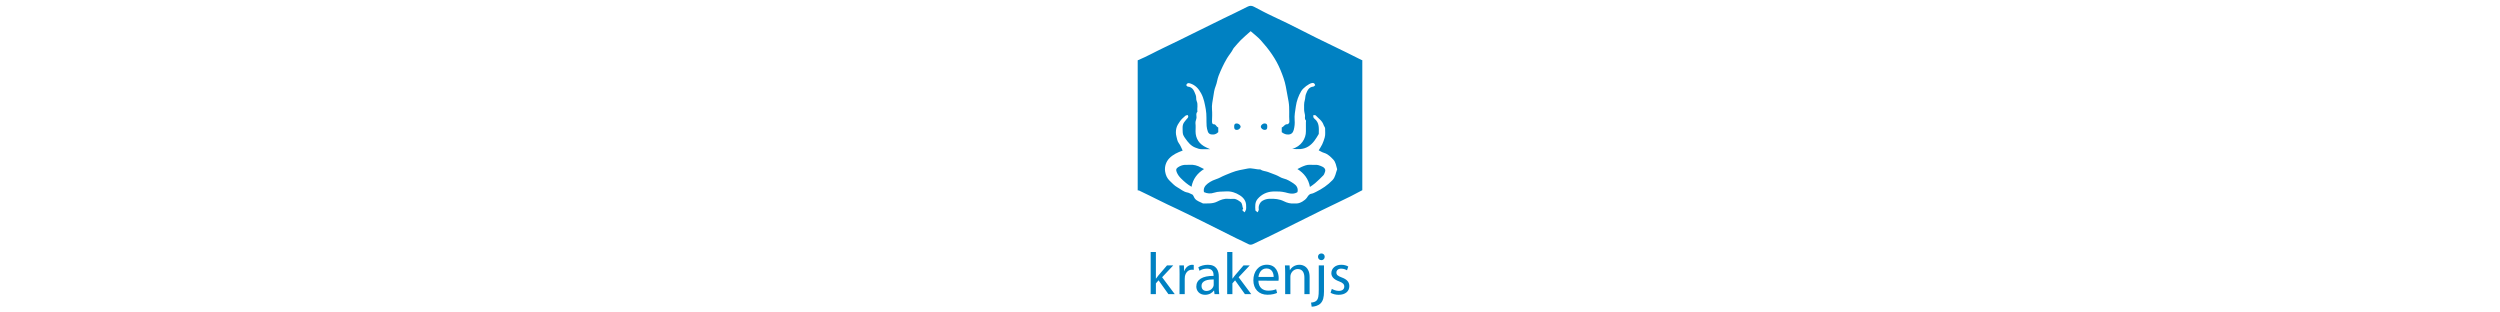 <svg height="16" xmlns="http://www.w3.org/2000/svg" viewBox="0 0 128 128"><path fill="#0081C2" d="M109.689 24.573c-4.11-2.039-8.154-4.111-12.31-6.064-8.096-3.804-15.92-8.12-24.062-11.843-2.642-1.208-5.185-2.604-7.766-3.943-.863-.448-1.64-.451-2.515-.004-3.361 1.717-6.771 3.33-10.169 4.97-8.057 3.889-16.169 8.078-24.263 11.9-3.518 1.661-6.604 3.436-10.604 5.124v53.267c1 .035.503.035.606.085 2.554 1.258 5.221 2.491 7.752 3.793 2.582 1.329 5.271 2.539 7.891 3.788 8.129 3.875 16.171 7.987 24.236 11.998 1.559.776 3.178 1.459 4.709 2.285.777.419 1.375.381 2.166.004 2.409-1.148 4.831-2.289 7.226-3.458 9.292-4.537 18.398-9.263 27.744-13.693 3.254-1.543 6.67-3.218 9.67-4.882v-53.243l-.311-.084zm-11.92 49.229c-1.935 2.021-4.201 3.551-6.69 4.776-.623.306-1.262.669-1.93.774-1.027.16-1.384.971-1.862 1.644-.818 1.153-2.786 2.32-4.15 2.338-.377.005-.755-.025-1.129.005-1.477.119-2.82-.246-4.145-.912-1.816-.912-3.786-1.064-5.808-1.009-1.064.03-1.995.275-2.887.788-1.186.682-1.823 2.242-1.567 3.526.062.314-.243.702-.446 1.231-.44-.371-.92-.579-.939-.823-.134-1.636-.232-3.336.924-4.676 1.583-1.835 3.644-2.845 6.079-3.02.625-.044 1.256.01 1.883-.01 1.518-.048 2.953.235 4.431.645 1.225.339 2.668.41 3.902-.38.433-1.626-.426-2.804-1.613-3.568-1.253-.807-2.513-1.659-4.059-2.015-1.104-.253-2.077-1.031-3.16-1.438-1.086-.406-2.172-.847-3.257-1.241-1.036-.377-2.215-.361-3.142-1.039-1.721.081-3.39-.688-5.114-.367-2.25.419-4.521.787-6.656 1.653-1.611.654-3.242 1.26-4.788 2.083-.915.487-1.96.723-2.902 1.166-.739.347-1.46.776-2.101 1.28-1.104.867-1.842 1.948-1.495 3.479 1.362.634 2.732.717 4.189.228 1.577-.53 3.241-.418 4.882-.518 2.08-.125 3.9.525 5.574 1.569 1.591.992 2.684 2.416 2.624 4.451-.013.439.065.893-.022 1.313-.077.372-.326.708-.586 1.239-.522-.543-1.364-.672-.597-1.496-.492-.905-.204-2.154-1.191-2.83-.873-.597-1.727-1.265-2.891-1.204-.688.036-1.385.061-2.069-.004-1.617-.15-3.072.396-4.442 1.103-1.892.978-3.895.763-5.888.791-1.124-.633-2.465-.924-3.309-1.992-.427-.541-.613-1.509-1.121-1.692-.663-.239-1.269-.694-1.924-.798-1.655-.263-2.816-1.425-4.188-2.167-1.154-.625-2.079-1.695-3.061-2.615-1.077-1.008-1.633-2.272-1.881-3.741-.368-2.178.479-4.201 1.648-5.433 1.539-1.621 3.455-2.458 5.521-3.22-.505-1.002-.895-2.125-1.577-3.026-.654-.863-.719-1.878-.982-2.797-.3-1.044-.274-2.29-.012-3.355.257-1.042.899-2.031 1.542-2.92.581-.803 1.368-1.467 2.117-2.133.239-.213.646-.237.952-.34.412.574.284.966-.122 1.379-.422.431-.772.932-1.158 1.398-1.09 1.322-.746 2.9-.729 4.395.011.961.582 1.762 1.134 2.535 1.056 1.481 2.135 2.875 3.934 3.611.964.394 1.871.729 2.915.696.932-.03 1.865-.006 3.256-.006-.816-.365-1.229-.543-1.635-.733-2.861-1.331-4.351-3.593-4.354-6.604-.001-1.067.106-2.148-.032-3.196-.12-.908.405-1.631.432-2.483.022-.767-.353-1.624.354-2.293-.192-1.458.357-2.954-.291-4.398-.342-.761-.058-1.609-.398-2.469-.657-1.656-1.128-3.268-3.271-3.469-.229-.021-.425-.398-.628-.6.374-.811.756-.973 1.606-.704 2.172.686 3.472 2.152 4.517 4.087 1.122 2.078 1.499 4.291 1.911 6.567.414 2.287.182 4.552.338 6.819.052.756.257 1.514.488 2.24.224.706.755 1.125 1.479 1.195 1.048.103 1.798.03 2.798-.937v-1.912c-1-.39-.851-1.368-1.969-1.331-.424.014-.61-.615-.593-1.185.045-1.63.14-3.272-.003-4.892-.155-1.748.25-3.442.51-5.103.229-1.468.4-3.013.998-4.458.554-1.34.661-2.863 1.198-4.212.989-2.484 2.1-4.912 3.485-7.225.791-1.321 1.85-2.454 2.516-3.845.051-.105.115-.208.193-.296.974-1.104 1.896-2.261 2.94-3.293 1.26-1.242 2.625-2.377 3.997-3.606 1.436 1.274 2.93 2.378 4.151 3.729 3.314 3.668 6.225 7.658 8.098 12.26.873 2.143 1.703 4.326 2.144 6.656.397 2.103.81 4.192 1.159 6.306.452 2.735.087 5.437.305 8.141.043.536-.547 1.047-.831 1.024-1.125-.086-1.298.928-2.298 1.329v1.932c1 .723 1.721.981 2.699.95 1.179-.038 1.896-.672 2.218-1.892.352-1.337.486-2.668.37-3.995-.168-1.929.235-3.812.498-5.674.307-2.175 1.063-4.298 2.211-6.228.766-1.286 3.056-3.045 4.399-3.312.59-.117 1.091.087 1.308.903-.225.174-.477.539-.764.567-1.898.186-2.462 1.664-3.026 3.093-.305.773-.235 1.699-.464 2.451-.396 1.292-.279 2.55-.284 3.819-.002.764.217 1.529.357 2.291.129.701-.309 1.475.339 2.131.158.16.033.602.033.914.001 1.192-.024 2.386.006 3.577.074 2.987-1.998 6.306-5.616 7.212 2.248.191 4.437.372 6.557-.928 2.065-1.267 3.169-3.209 4.328-5.167.028-2.252.336-4.59-1.757-6.232-.454-.356-.583-.764-.436-1.496.389.055.8-.013.957.155 1.152 1.241 2.675 2.181 3.224 3.927.155.495.631.96.61 1.423-.052 1.217.2 2.42-.17 3.673-.284.958-.583 1.899-1.009 2.789-.403.842-.939 1.62-1.446 2.475.71.346 1.389.796 2.136 1.017 1.591.47 2.682 1.573 3.779 2.702 1.092 1.125 1.227 2.632 1.647 4.026-.587 1.517-.717 3.205-1.935 4.477zM39.167 67.507c-.622.055-1.256-.028-1.88.017-1.012.072-1.953.437-2.781.993-.835.56-.897 1.079-.502 2.047.392.962.976 1.759 1.719 2.495 1.324 1.313 2.703 2.535 4.33 3.447.579-3.218 2.38-5.551 5.124-7.266-.479-.235-.855-.396-1.208-.597-1.49-.855-3.069-1.291-4.802-1.136zM94.229 68.634c-.461-.41-2.231-1.103-2.923-1.115-.878-.016-1.761.056-2.633-.018-1.312-.111-2.443.403-3.588.892-.533.228-1.036.526-1.663.849 2.738 1.711 4.539 4.044 5.129 7.328.721-.517 1.47-.966 2.114-1.534 1.163-1.026 2.294-2.092 3.368-3.209.343-.355.486-.917.678-1.401.274-.689.1-1.275-.482-1.792zM58.578 50.566c-.853.024-1.104.381-1.062 1.511.032.861.4 1.19 1.26 1.126.699-.052 1.451-.827 1.376-1.417-.076-.612-.887-1.239-1.574-1.22zM70.049 50.566c-.807-.038-1.65.681-1.609 1.371.037.623.816 1.269 1.527 1.266.828-.004 1.1-.317 1.109-1.277.009-1.003-.233-1.323-1.027-1.36zM25.454 114.115h.048c.292-.413.681-.947 1.021-1.337l3.476-4.06h2.553l-4.546 4.838 5.178 6.929h-2.601l-4.036-5.665-1.094 1.24v4.425h-2.139v-17.261h2.139v10.891zM35.154 112.389c0-1.386-.024-2.577-.097-3.671h1.872l.097 2.31h.073c.535-1.58 1.848-2.577 3.282-2.577.219 0 .389.024.583.073v1.993c-.243-.024-.462-.048-.753-.048-1.507 0-2.577 1.143-2.869 2.723-.049.316-.073.657-.073 1.021v6.272h-2.139l.024-8.096zM51.224 117.665c0 1.021.049 2.018.17 2.82h-1.92l-.195-1.483h-.072c-.632.924-1.921 1.75-3.599 1.75-2.382 0-3.598-1.677-3.598-3.379 0-2.844 2.528-4.4 7.074-4.376v-.242c0-.973-.267-2.748-2.674-2.724-1.118 0-2.261.316-3.087.875l-.486-1.434c.972-.608 2.407-1.021 3.89-1.021 3.623 0 4.498 2.455 4.498 4.814v4.4zm-2.091-3.185c-2.334-.049-4.984.364-4.984 2.649 0 1.41.924 2.043 1.994 2.043 1.556 0 2.553-.973 2.893-1.97.073-.219.097-.462.097-.681v-2.041zM56.792 114.115h.049c.292-.413.681-.947 1.021-1.337l3.477-4.06h2.552l-4.546 4.838 5.178 6.929h-2.601l-4.036-5.665-1.094 1.24v4.425h-2.139v-17.261h2.139v10.891zM67.44 114.966c.049 2.893 1.872 4.084 4.011 4.084 1.531 0 2.479-.268 3.257-.583l.389 1.507c-.753.34-2.066.754-3.938.754-3.598 0-5.786-2.407-5.786-5.932 0-3.574 2.115-6.37 5.543-6.37 3.841 0 4.838 3.38 4.838 5.543 0 .438-.024.778-.073 1.021l-8.241-.024zm6.248-1.531c.024-1.337-.56-3.477-2.942-3.477-2.188 0-3.112 1.994-3.282 3.477h6.224zM78.404 111.903c0-1.239-.024-2.212-.097-3.185h1.896l.121 1.921h.049c.583-1.094 1.945-2.188 3.89-2.188 1.629 0 4.157.973 4.157 5.008v7.026h-2.139v-6.783c0-1.896-.706-3.5-2.723-3.5-1.386 0-2.479.997-2.869 2.188-.097.268-.146.656-.146.997v7.099h-2.139v-8.583zM89.004 123.937c.997-.073 1.823-.341 2.334-.9.583-.656.826-1.604.826-4.424v-9.895h2.14v10.721c0 2.286-.365 3.769-1.41 4.838-.948.948-2.504 1.337-3.646 1.337l-.244-1.677zm4.182-17.383c-.802 0-1.337-.632-1.337-1.385s.559-1.361 1.386-1.361 1.361.608 1.361 1.361-.51 1.385-1.386 1.385h-.024zM97.513 118.321c.656.389 1.774.827 2.844.827 1.532 0 2.261-.753 2.261-1.75 0-1.021-.607-1.58-2.164-2.163-2.139-.778-3.136-1.921-3.136-3.331 0-1.896 1.556-3.452 4.06-3.452 1.191 0 2.237.316 2.869.729l-.51 1.531c-.462-.267-1.313-.681-2.407-.681-1.264 0-1.945.729-1.945 1.604 0 .997.681 1.435 2.212 2.018 2.018.753 3.088 1.775 3.088 3.549 0 2.091-1.629 3.549-4.376 3.549-1.289 0-2.48-.34-3.307-.826l.511-1.604z"/></svg>